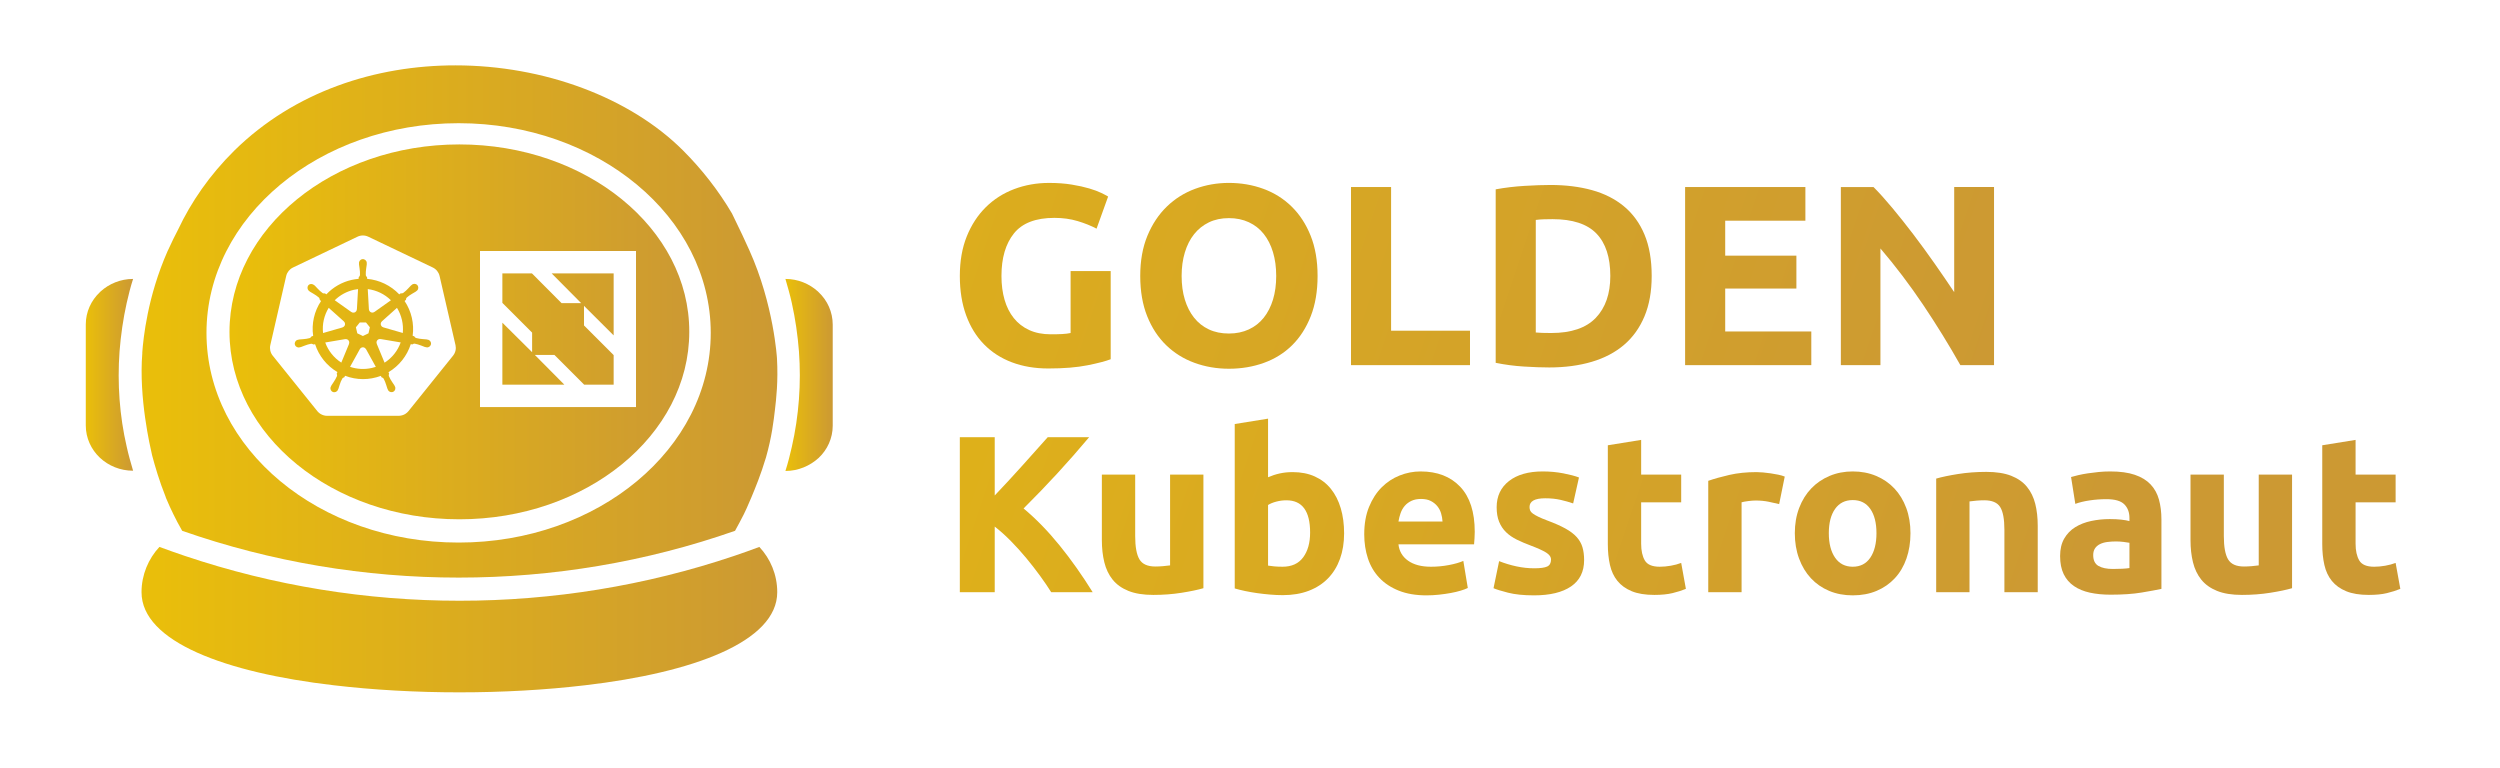 <?xml version="1.0" encoding="UTF-8"?><svg id="Layer_1" xmlns="http://www.w3.org/2000/svg" xmlns:xlink="http://www.w3.org/1999/xlink" viewBox="0 0 2190.721 672.795"><defs><style>.cls-1{fill:none;}.cls-2{fill:url(#linear-gradient-8);}.cls-3{fill:url(#linear-gradient-7);}.cls-4{fill:url(#linear-gradient-5);}.cls-5{fill:url(#linear-gradient-6);}.cls-6{fill:url(#linear-gradient-9);}.cls-7{fill:url(#linear-gradient-4);}.cls-8{fill:url(#linear-gradient-3);}.cls-9{fill:url(#linear-gradient-2);}.cls-10{fill:url(#linear-gradient);}.cls-11{fill:url(#linear-gradient-10);}.cls-12{fill:url(#linear-gradient-11);}.cls-13{fill:url(#linear-gradient-12);}.cls-14{fill:url(#linear-gradient-13);}.cls-15{fill:url(#linear-gradient-19);}.cls-16{fill:url(#linear-gradient-14);}.cls-17{fill:url(#linear-gradient-21);}.cls-18{fill:url(#linear-gradient-20);}.cls-19{fill:url(#linear-gradient-22);}.cls-20{fill:url(#linear-gradient-23);}.cls-21{fill:url(#linear-gradient-25);}.cls-22{fill:url(#linear-gradient-15);}.cls-23{fill:url(#linear-gradient-16);}.cls-24{fill:url(#linear-gradient-17);}.cls-25{fill:url(#linear-gradient-18);}.cls-26{fill:url(#linear-gradient-24);}.cls-27{clip-path:url(#clippath);}</style><clipPath id="clippath"><path class="cls-1" d="M693.851,265.484c3.137,14.116,5.153,28.235,6.273,42.575,2.016,27.788,0,56.023-6.273,83.583-1.57,6.944-3.361,14.116-5.602,21.063,11.204,0,21.512-4.482,29.13-11.428,7.621-7.172,12.324-17.255,12.324-28.234v-88.511c0-11.201-4.703-21.285-12.324-28.459l-.671-.671c-7.396-6.722-17.48-10.979-28.459-10.979,2.016,6.947,4.032,13.894,5.602,21.063h0l0-0Z"/></clipPath><linearGradient id="linear-gradient" x1="826.02" y1="-1064.051" x2="828.828" y2="-1064.051" gradientTransform="translate(-11506.297 -15380.04) scale(14.763 -14.763)" gradientUnits="userSpaceOnUse"><stop offset="0" stop-color="#eabf0a"/><stop offset="1" stop-color="#c93"/></linearGradient><linearGradient id="linear-gradient-2" x1="876.745" y1="-921.941" x2="879.555" y2="-921.941" gradientTransform="translate(-125594.954 -131992.44) scale(143.481 -143.481)" gradientUnits="userSpaceOnUse"><stop offset="0" stop-color="#eabf0a"/><stop offset="1" stop-color="#c93"/></linearGradient><linearGradient id="linear-gradient-3" x1="876.745" y1="-921.92" x2="879.555" y2="-921.92" gradientTransform="translate(-125594.954 -131992.44) scale(143.481 -143.481)" gradientUnits="userSpaceOnUse"><stop offset="0" stop-color="#eabf0a"/><stop offset="1" stop-color="#c93"/></linearGradient><linearGradient id="linear-gradient-4" x1="876.745" y1="-921.958" x2="879.553" y2="-921.958" gradientTransform="translate(-125594.954 -131992.44) scale(143.481 -143.481)" gradientUnits="userSpaceOnUse"><stop offset="0" stop-color="#eabf0a"/><stop offset="1" stop-color="#c93"/></linearGradient><linearGradient id="linear-gradient-5" x1="878.78" y1="-918.319" x2="881.588" y2="-918.319" gradientTransform="translate(-174211.019 -181635.966) scale(198.383 -198.383)" gradientUnits="userSpaceOnUse"><stop offset="0" stop-color="#eabf0a"/><stop offset="1" stop-color="#c93"/></linearGradient><linearGradient id="linear-gradient-6" x1="799.281" y1="-1064.046" x2="802.089" y2="-1064.046" gradientTransform="translate(-11724.63 -15380.079) scale(14.763 -14.763)" gradientUnits="userSpaceOnUse"><stop offset="0" stop-color="#eabf0a"/><stop offset="1" stop-color="#c93"/></linearGradient><linearGradient id="linear-gradient-7" x1="878.78" y1="-917.47" x2="881.588" y2="-917.47" gradientTransform="translate(-174229.79 -181748.243) scale(198.404 -198.404)" gradientUnits="userSpaceOnUse"><stop offset="0" stop-color="#eabf0a"/><stop offset="1" stop-color="#c93"/></linearGradient><linearGradient id="linear-gradient-8" x1="247.299" y1="232.936" x2="1751.249" y2="737.254" gradientUnits="userSpaceOnUse"><stop offset="0" stop-color="#eabf0a"/><stop offset="1" stop-color="#c93"/></linearGradient><linearGradient id="linear-gradient-9" x1="255.058" y1="209.796" x2="1759.009" y2="714.115" xlink:href="#linear-gradient-8"/><linearGradient id="linear-gradient-10" x1="270.353" y1="164.185" x2="1774.303" y2="668.504" xlink:href="#linear-gradient-8"/><linearGradient id="linear-gradient-11" x1="277.59" y1="142.605" x2="1781.54" y2="646.924" xlink:href="#linear-gradient-8"/><linearGradient id="linear-gradient-12" x1="287.83" y1="112.067" x2="1791.78" y2="616.386" xlink:href="#linear-gradient-8"/><linearGradient id="linear-gradient-13" x1="301.272" y1="71.98" x2="1805.223" y2="576.298" xlink:href="#linear-gradient-8"/><linearGradient id="linear-gradient-14" x1="306.062" y1="57.695" x2="1810.013" y2="562.014" xlink:href="#linear-gradient-8"/><linearGradient id="linear-gradient-15" x1="315.721" y1="28.891" x2="1819.671" y2="533.21" xlink:href="#linear-gradient-8"/><linearGradient id="linear-gradient-16" x1="326.29" y1="-2.626" x2="1830.24" y2="501.693" xlink:href="#linear-gradient-8"/><linearGradient id="linear-gradient-17" x1="338.593" y1="-39.315" x2="1842.543" y2="465.004" xlink:href="#linear-gradient-8"/><linearGradient id="linear-gradient-18" x1="351.485" y1="-77.763" x2="1855.436" y2="426.556" xlink:href="#linear-gradient-8"/><linearGradient id="linear-gradient-19" x1="364.553" y1="-116.732" x2="1868.503" y2="387.586" xlink:href="#linear-gradient-8"/><linearGradient id="linear-gradient-20" x1="75.851" y1="-41.959" x2="1689.241" y2="499.058" xlink:href="#linear-gradient-8"/><linearGradient id="linear-gradient-21" x1="91.53" y1="-88.715" x2="1704.919" y2="452.302" xlink:href="#linear-gradient-8"/><linearGradient id="linear-gradient-22" x1="104.05" y1="-126.054" x2="1717.44" y2="414.963" xlink:href="#linear-gradient-8"/><linearGradient id="linear-gradient-23" x1="119.273" y1="-171.45" x2="1732.663" y2="369.567" xlink:href="#linear-gradient-8"/><linearGradient id="linear-gradient-24" x1="137.196" y1="-224.898" x2="1750.585" y2="316.118" xlink:href="#linear-gradient-8"/><linearGradient id="linear-gradient-25" x1="152.448" y1="-270.382" x2="1765.837" y2="270.635" xlink:href="#linear-gradient-8"/></defs><g class="cls-27"><rect class="cls-10" x="688.249" y="244.421" width="41.455" height="168.284"/></g><path class="cls-1" d="M401.874,475.447c122.123,0,220.942-82.235,220.942-183.745s-99.044-183.748-220.942-183.748-220.94,82.238-220.94,183.748h-0c0,101.506,98.817,183.745,220.94,183.745h0ZM402.548,126.555c111.144,0,201.671,73.721,201.446,164.251,0,90.527-90.303,164.249-201.446,164.249s-201.446-73.721-201.446-164.249,90.303-164.251,201.446-164.251h0Z"/><polygon class="cls-9" points="468.661 311.019 485.833 311.019 511.899 337.086 537.728 337.086 537.728 311.162 511.756 285.191 511.756 268.019 537.728 293.896 537.728 239.575 483.407 239.575 509.283 265.641 492.111 265.641 466.14 239.575 440.217 239.575 440.217 265.403 466.283 291.47 466.283 308.641 440.217 282.765 440.217 337.086 494.537 337.086 468.661 311.019"/><path class="cls-8" d="M295.668,326.024l-.615,1.477c.286.595.39,1.261.3,1.918-.845,1.929-1.87,3.777-3.066,5.512-.657.868-1.264,1.772-1.817,2.71-.135.253-.306.643-.435.91-.115.197-.213.401-.289.615-.635,1.772.289,3.718,2.058,4.35,1.772.632,3.718-.289,4.349-2.061l.006-.006v-.005c.129-.267.312-.615.421-.862.385-1.017.71-2.053.977-3.106.584-2.143,1.469-4.192,2.623-6.091.404-.379.915-.626,1.463-.71l.767-1.39c10.061,3.869,21.195,3.897,31.276.079.216.382.618,1.117.724,1.306.691.109,1.314.486,1.73,1.047.96,1.82,1.738,3.729,2.325,5.7.269,1.053.598,2.089.986,3.106.11.25.289.604.418.871.076.208.168.407.283.598.966,1.615,3.055,2.14,4.67,1.174,1.615-.966,2.14-3.055,1.174-4.67-.129-.267-.309-.66-.444-.912-.553-.935-1.16-1.837-1.817-2.701-1.177-1.69-2.182-3.493-3.005-5.38-.18-.674-.084-1.393.261-1.999-.216-.444-.404-.901-.564-1.367l-0.0 0.0 0-0v0c9.306-5.518,16.258-14.265,19.535-24.576.486.076.969.16,1.449.253.517-.475,1.196-.727,1.898-.705,2.022.387,4.001.969,5.911,1.738.991.452,2.005.842,3.041,1.177.244.062.595.124.873.185.025.006.045.017.067.022l.051.006c.202.067.41.115.621.143,1.862.244,3.572-1.067,3.816-2.929.244-1.865-1.067-3.572-2.929-3.816-.292-.067-.705-.182-.988-.233-1.078-.149-2.162-.236-3.249-.261-2.053-.135-4.088-.469-6.076-1-.615-.345-1.12-.854-1.463-1.469l-1.368-.399c1.463-10.69-1.05-21.543-7.062-30.504.351-.317,1.014-.904,1.205-1.078-.048-.696.18-1.387.635-1.918,1.561-1.342,3.249-2.527,5.04-3.541.969-.494,1.909-1.042,2.816-1.643.219-.163.519-.418.747-.604.202-.129.39-.278.562-.446,1.339-1.32,1.353-3.476.034-4.819-1.322-1.339-3.479-1.353-4.819-.034-.23.183-.545.421-.752.601-.789.744-1.539,1.536-2.238,2.367-1.384,1.525-2.915,2.909-4.569,4.136-.651.264-1.362.34-2.055.222l-1.289.921c-7.422-7.789-17.418-12.619-28.133-13.594-.028-.449-.067-1.266-.081-1.511-.576-.399-.972-1.008-1.106-1.696-.073-2.055.056-4.117.385-6.147.216-1.064.371-2.143.463-3.224.011-.272-.006-.665-.006-.963.022-.227.022-.458,0-.685-.191-1.873-1.862-3.235-3.735-3.044-1.873.188-3.235,1.859-3.044,3.732,0,.031.008.062.008.095-.006.281-.017.621-.008.868.093,1.081.247,2.159.461,3.224.326,2.03.452,4.088.379,6.147-.194.677-.576,1.286-1.101,1.752l-.081,1.432c-2.061.171-4.108.486-6.127.943-8.477,1.915-16.188,6.321-22.144,12.65-.41-.284-.817-.573-1.222-.868-.671.199-1.393.129-2.013-.197-1.654-1.224-3.184-2.606-4.569-4.128-.699-.831-1.443-1.623-2.232-2.37-.205-.177-.522-.419-.753-.598-.671-.542-1.5-.854-2.362-.89-1.039-.056-2.042.388-2.701,1.193-1.143,1.612-.769,3.844.834,4.998l.051.034c.225.183.497.413.702.565.904.604,1.842,1.151,2.811,1.645,1.792,1.011,3.479,2.199,5.04,3.541.404.576.64,1.252.68,1.954l1.087.969c-5.992,8.991-8.455,19.878-6.916,30.574l-1.418.415c-.371.593-.868,1.095-1.457,1.469-1.988.531-4.021.862-6.074.997-1.09.025-2.173.112-3.252.261-.258.051-.623.146-.907.211l-.028.008-.051.014c-.21.025-.418.073-.621.14-1.783.587-2.755,2.51-2.168,4.293.587,1.786,2.51,2.755,4.293,2.168.017,0,.037,0,.053-.003.023-.006.042-.017.065-.025.278-.059.632-.126.876-.194,1.036-.331,2.05-.719,3.041-1.165,1.909-.769,3.886-1.351,5.908-1.738.702.042,1.376.281,1.949.685l1.477-.25c3.316,10.246,10.269,18.926,19.544,24.402l0-0ZM325.874,322.433c-6.343,1.455-12.965,1.115-19.125-.983l8.604-15.556h.014c.278-.522.702-.949,1.222-1.227,1.455-.778,3.263-.233,4.044,1.219h.065l8.623,15.584c-1.12.373-2.272.696-3.445.963l-0.0 0ZM336.988,317.811l-6.849-16.545.02-.028c-.632-1.471.008-3.179,1.449-3.875.357-.174.747-.275,1.146-.298.227-.011.461.008.685.053l.031-.039,17.648,2.985c-2.606,7.321-7.579,13.565-14.13,17.747l0-0ZM347.866,269.752c4.052,6.593,5.844,14.326,5.102,22.029l-17.143-4.939-.017-.07c-.565-.157-1.07-.475-1.455-.915-1.09-1.244-.96-3.134.281-4.22l-.006-.036,13.237-11.847h0l0.0 0ZM342.559,263.111l-14.484,10.269-.053-.022c-.472.345-1.036.545-1.623.57-1.648.076-3.05-1.199-3.125-2.85l-.017-.003-1.005-17.752c7.66.949,14.793,4.389,20.308,9.789h-0ZM315.271,282.57h5.453l3.389,4.237-1.216,5.285-4.897,2.356-4.908-2.362h-0l-1.219-5.287,3.398-4.229ZM310.144,253.946c1.193-.27,2.401-.477,3.614-.623l-1.005,17.777-.076.036c-.022.587-.222,1.154-.567,1.629-.969,1.334-2.839,1.629-4.173.66v0l-.028.017-14.579-10.336c4.642-4.56,10.466-7.733,16.814-9.16h-0ZM288.045,269.746l13.31,11.906-.017.07c.446.388.766.899.924,1.466.432,1.592-.505,3.235-2.098,3.67l-0.0 0-.014.059-17.059,4.922c-.851-7.711.893-15.483,4.953-22.093l-0-0ZM302.498,297.155l.028.036c.194-.039.393-.056.59-.053,1.376.022,2.561.983,2.864,2.325.143.615.084,1.258-.166,1.839l.053.065-6.779,16.379c-6.506-4.161-11.459-10.359-14.085-17.623l17.494-2.968v0Z"/><path class="cls-7" d="M402.548,455.055c111.144,0,201.446-73.721,201.446-164.249.225-90.53-90.303-164.251-201.446-164.251s-201.446,73.721-201.446,164.251,90.303,164.249,201.446,164.249h0ZM420.619,219.977h136.706v136.706h-136.706v-136.706l-0-0ZM238.315,310.746c-.444-.685-.803-1.421-1.078-2.19-.16-.449-.292-.91-.393-1.379-.343-1.536-.343-3.131.003-4.667l13.967-60.765c.764-3.184,2.912-5.857,5.857-7.287l56.621-27.052c2.971-1.418,6.425-1.418,9.398,0l56.629,27.038c2.946,1.429,5.097,4.103,5.858,7.287l13.99,60.768 0.0 0v-.003c.345,1.536.345,3.128.003,4.664-.104.469-.236.932-.402,1.384-.393,1.101-.963,2.126-1.693,3.038l-37.981,47.25-1.196,1.485c-.733.904-1.612,1.682-2.597,2.303-.382.241-.781.463-1.188.66-.272.129-.556.239-.84.345-.362.138-.733.258-1.109.357-.525.14-1.059.241-1.598.303-.376.042-.753.065-1.132.068l-62.236.014h-.609c-.932-.006-1.859-.135-2.755-.379-1.095-.289-2.14-.744-3.097-1.348-.758-.483-1.452-1.059-2.067-1.713-.188-.197-.376-.39-.548-.601l-39.191-48.727c-.219-.275-.421-.561-.615-.854h0Z"/><path class="cls-4" d="M665.391,479.255c-7.169,2.69-14.562,5.377-21.958,7.846h0c-155.51,52.434-325.813,52.434-481.545,0-7.396-2.468-14.79-5.155-22.186-7.846h-.001c-9.633,10.308-15.685,24.425-15.685,39.66v.005c.003,43.472,73.948,70.582,168.284,81.561,70.139,8.292,150.358,8.292,220.493,0,94.341-10.979,168.287-38.091,168.287-81.564,0-15.461-6.051-29.355-15.688-39.663h-0l0.0 0Z"/><path class="cls-5" d="M87.49,256.071c-7.615,7.174-12.321,17.257-12.321,28.232v88.519c.001,10.975,4.707,21.058,12.321,28.232,7.621,7.169,17.929,11.426,29.133,11.426v-0c-2.019-6.947-4.035-13.894-5.605-21.062-6.27-27.114-8.289-55.349-6.27-83.359,1.118-14.34,3.137-28.459,6.27-42.575,1.57-6.944,3.361-14.116,5.605-21.062v-0c-10.982,0-21.066,4.257-28.459,10.979l-.674.671v-0Z"/><path class="cls-3" d="M133.429,399.485c2.463,9.185,6.048,21.737,11.875,36.299v.225c2.465,5.826,4.706,10.757,6.722,14.789,2.241,4.482,4.706,9.413,7.618,14.341,156.184,54.675,328.503,54.675,484.46,0,2.69-4.706,5.155-9.634,7.618-14.341.899-1.794,3.586-7.393,6.722-15.014,3.361-8.064,8.292-19.942,12.774-34.957,5.155-18.148,6.725-32.267,7.843-41.676,1.121-9.412,2.912-25.098,1.792-45.04,0,0-2.687-47.057-24.199-94.787-2.016-4.257-4.257-9.185-6.276-13.67-4.703-9.859-8.961-18.597-8.961-18.597-11.878-20.168-26.443-38.764-42.8-55.124-46.697-46.694-122.213-74.65-199.557-74.656-69.627-.005-140.729,22.641-193.702,74.656-21.737,21.512-37.872,45.041-49.3,69.243-2.687,5.152-5.599,10.979-8.739,17.924l-.447.898c-17.704,40.11-21.287,76.633-22.183,88.736v.896c-3.137,39.213,6.947,82.013,8.514,88.957.225.674.225.899.225.899ZM180.935,291.703c0-101.51,99.041-183.748,220.94-183.748s220.942,82.238,220.942,183.748-98.819,183.745-220.942,183.745-220.94-82.238-220.94-183.745h0l-0.0 0Z"/><path class="cls-1" d="M1854.248,474.468c-2.744,0-5.326.166-7.744.49-2.419.329-4.541.95-6.37,1.862-1.831.917-3.267,2.156-4.312,3.726-1.047,1.568-1.568,3.527-1.568,5.88,0,4.575,1.535,7.742,4.606,9.505,3.068,1.765,7.283,2.648,12.642,2.648,2.873,0,5.617-.066,8.232-.197,2.613-.128,4.705-.324,6.273-.587v-22.149c-1.175-.261-2.94-.521-5.292-.784-2.352-.261-4.508-.393-6.468-.393Z"/><path class="cls-1" d="M1127.256,438.402c-3.007,0-5.978.391-8.919,1.175-2.94.786-5.325,1.765-7.154,2.942v53.119c1.436.263,3.264.49,5.488.685,2.22.196,4.637.294,7.252.294,7.969,0,13.981-2.744,18.033-8.233,4.049-5.487,6.076-12.739,6.076-21.757,0-18.817-6.928-28.225-20.777-28.225Z"/><path class="cls-1" d="M1259.464,443.499c-1.504-1.829-3.399-3.333-5.684-4.508-2.288-1.177-5.13-1.765-8.527-1.765-3.268,0-6.076.557-8.428,1.666-2.353,1.111-4.312,2.582-5.881,4.411-1.568,1.831-2.777,3.954-3.626,6.37-.851,2.419-1.47,4.869-1.862,7.351h38.614c-.132-2.481-.558-4.901-1.274-7.252-.72-2.353-1.832-4.442-3.332-6.273Z"/><path class="cls-1" d="M1623.547,438.207c-6.664,0-11.827,2.582-15.486,7.742-3.66,5.164-5.487,12.25-5.487,21.267s1.827,16.171,5.487,21.462c3.658,5.293,8.822,7.939,15.486,7.939s11.791-2.646,15.387-7.939c3.592-5.292,5.39-12.445,5.39-21.462s-1.798-16.103-5.39-21.267c-3.596-5.16-8.723-7.742-15.387-7.742Z"/><path class="cls-2" d="M896.948,445.556c10.333-10.291,20.18-20.512,29.533-30.675,9.354-10.159,18.655-20.743,27.898-31.753h-36.286c-6.87,7.749-14.361,16.128-22.471,25.141-8.11,9.016-16.097,17.654-23.959,25.91v-51.051h-30.578v135.835h30.578v-57.531c4.714,3.668,9.427,7.894,14.143,12.679,4.717,4.785,9.231,9.786,13.547,14.998,4.315,5.215,8.34,10.391,12.076,15.525,3.737,5.132,6.98,9.91,9.734,14.33h36.354c-9.323-14.992-19.029-28.709-29.123-41.15-10.094-12.442-20.578-23.191-31.444-32.257Z"/><path class="cls-6" d="M1025.334,495.441c-1.832.263-3.92.49-6.273.687-2.352.196-4.575.294-6.664.294-6.796,0-11.436-2.089-13.917-6.273-2.484-4.181-3.724-10.976-3.724-20.384v-53.905h-29.206v57.431c0,7.057.717,13.525,2.156,19.405,1.437,5.882,3.854,10.947,7.253,15.191,3.396,4.248,8.002,7.546,13.818,9.898,5.813,2.353,13.099,3.528,21.855,3.528,8.624,0,16.857-.621,24.698-1.862s14.241-2.578,19.209-4.018v-99.574h-29.205v79.581Z"/><path class="cls-11" d="M1166.263,428.406c-3.791-4.705-8.496-8.33-14.112-10.879-5.62-2.547-12.089-3.823-19.405-3.823-4.053,0-7.841.393-11.369,1.177s-6.928,1.897-10.192,3.333v-51.356l-29.206,4.705v144.067c2.613.784,5.617,1.538,9.016,2.255,3.397.72,6.959,1.338,10.683,1.862,3.724.521,7.513.947,11.369,1.274,3.853.325,7.546.491,11.075.491,8.492,0,16.072-1.275,22.737-3.823,6.664-2.549,12.281-6.174,16.857-10.879,4.573-4.703,8.067-10.388,10.486-17.053,2.417-6.664,3.626-14.112,3.626-22.345,0-8.1-.98-15.451-2.94-22.051-1.961-6.596-4.836-12.251-8.624-16.955ZM1141.957,488.384c-4.052,5.489-10.063,8.233-18.033,8.233-2.616,0-5.032-.099-7.252-.294-2.224-.196-4.052-.422-5.488-.685v-53.119c1.828-1.177,4.214-2.156,7.154-2.942,2.941-.784,5.911-1.175,8.919-1.175,13.849,0,20.777,9.408,20.777,28.225,0,9.017-2.027,16.269-6.076,21.757Z"/><path class="cls-12" d="M1244.861,413.117c-6.272,0-12.382,1.175-18.327,3.528-5.947,2.352-11.206,5.816-15.779,10.388-4.575,4.575-8.266,10.291-11.075,17.15-2.811,6.861-4.214,14.866-4.214,24.011,0,7.581,1.078,14.638,3.234,21.17,2.156,6.536,5.488,12.186,9.996,16.955,4.509,4.771,10.193,8.526,17.053,11.27,6.86,2.744,14.928,4.117,24.207,4.117,3.657,0,7.317-.196,10.977-.588,3.656-.393,7.087-.883,10.29-1.471,3.201-.587,6.108-1.274,8.723-2.057,2.612-.784,4.704-1.568,6.272-2.352l-3.92-23.717c-3.268,1.44-7.481,2.646-12.642,3.625-5.164.981-10.422,1.471-15.779,1.471-8.364,0-15.028-1.765-19.992-5.292-4.968-3.528-7.777-8.297-8.429-14.309h66.252c.128-1.569.26-3.364.392-5.39.128-2.025.196-3.887.196-5.588,0-17.377-4.248-30.544-12.74-39.495-8.496-8.95-20.061-13.426-34.694-13.426ZM1225.456,457.024c.392-2.481,1.011-4.932,1.862-7.351.849-2.416,2.058-4.539,3.626-6.37,1.569-1.829,3.528-3.3,5.881-4.411,2.352-1.109,5.16-1.666,8.428-1.666,3.397,0,6.239.588,8.527,1.765,2.285,1.175,4.181,2.679,5.684,4.508,1.5,1.831,2.612,3.919,3.332,6.273.716,2.352,1.142,4.771,1.274,7.252h-38.614Z"/><path class="cls-13" d="M1381.578,470.562c-2.419-2.67-5.718-5.16-9.899-7.467-4.183-2.301-9.476-4.643-15.877-7.015-3.136-1.184-5.717-2.27-7.742-3.26-2.028-.985-3.626-1.903-4.803-2.755-1.176-.85-1.96-1.73-2.352-2.648-.392-.912-.588-1.959-.588-3.136,0-5.096,4.573-7.645,13.721-7.645,4.965,0,9.439.46,13.427,1.372,3.984.915,7.674,1.961,11.075,3.137l5.096-22.738c-3.399-1.305-7.972-2.514-13.721-3.627-5.752-1.107-11.761-1.665-18.034-1.665-12.545,0-22.412,2.81-29.597,8.427-7.188,5.62-10.781,13.265-10.781,22.933,0,4.968.716,9.213,2.156,12.741,1.436,3.528,3.461,6.567,6.076,9.114,2.612,2.549,5.782,4.738,9.506,6.567,3.725,1.831,7.872,3.596,12.447,5.292,5.88,2.224,10.257,4.215,13.133,5.979,2.873,1.765,4.312,3.823,4.312,6.174,0,3.007-1.112,5.032-3.333,6.077-2.224,1.047-6.011,1.568-11.368,1.568-5.097,0-10.261-.555-15.486-1.666-5.228-1.109-10.324-2.646-15.288-4.606l-4.901,23.717c2.353,1.047,6.567,2.352,12.642,3.921,6.076,1.568,13.688,2.352,22.836,2.352,13.981,0,24.795-2.609,32.439-7.822,7.645-5.217,11.467-12.911,11.467-23.08,0-4.3-.49-8.083-1.47-11.341s-2.68-6.226-5.096-8.901Z"/><path class="cls-14" d="M1464.096,495.735c-3.332.588-6.566.883-9.703.883-6.536,0-10.878-1.829-13.034-5.489-2.156-3.656-3.234-8.557-3.234-14.7v-36.263h35.084v-24.306h-35.084v-30.381l-29.206,4.705v86.636c0,6.666.619,12.741,1.863,18.23,1.24,5.487,3.43,10.161,6.566,14.015,3.136,3.855,7.316,6.859,12.545,9.016,5.225,2.156,11.825,3.234,19.797,3.234,6.272,0,11.564-.523,15.877-1.568,4.312-1.043,8.232-2.284,11.76-3.724l-4.117-22.738c-2.743,1.049-5.781,1.862-9.113,2.45Z"/><path class="cls-16" d="M1551.61,414.782c-2.224-.324-4.444-.587-6.664-.784-2.224-.196-4.117-.294-5.684-.294-8.756,0-16.695.818-23.816,2.45-7.122,1.635-13.297,3.366-18.522,5.195v97.613h29.206v-78.797c1.305-.391,3.234-.749,5.781-1.078,2.549-.324,4.736-.49,6.567-.49,4.049,0,7.841.362,11.369,1.078,3.528.72,6.596,1.407,9.213,2.057l4.899-24.108c-1.568-.652-3.463-1.206-5.683-1.666-2.224-.457-4.445-.848-6.666-1.177Z"/><path class="cls-22" d="M1660.005,428.013c-4.444-4.703-9.77-8.36-15.975-10.976-6.209-2.613-13.035-3.919-20.483-3.919-7.32,0-14.082,1.306-20.288,3.919-6.207,2.616-11.564,6.273-16.072,10.976-4.508,4.705-8.036,10.389-10.585,17.053-2.547,6.664-3.823,14.049-3.823,22.149,0,8.104,1.241,15.518,3.724,22.246,2.481,6.733,5.946,12.482,10.389,17.249,4.44,4.773,9.767,8.464,15.975,11.075,6.204,2.613,13.098,3.921,20.679,3.921,7.709,0,14.667-1.308,20.876-3.921,6.204-2.611,11.53-6.302,15.974-11.075,4.442-4.767,7.841-10.516,10.192-17.249,2.353-6.728,3.528-14.143,3.528-22.246,0-8.1-1.242-15.486-3.724-22.149-2.483-6.664-5.947-12.348-10.388-17.053ZM1638.934,488.678c-3.596,5.293-8.723,7.939-15.387,7.939s-11.827-2.646-15.486-7.939c-3.66-5.292-5.487-12.445-5.487-21.462s1.827-16.103,5.487-21.267c3.658-5.16,8.822-7.742,15.486-7.742s11.791,2.582,15.387,7.742c3.592,5.164,5.39,12.25,5.39,21.267s-1.798,16.171-5.39,21.462Z"/><path class="cls-23" d="M1776.238,426.641c-3.4-4.179-8.007-7.413-13.819-9.703-5.816-2.284-13.101-3.43-21.855-3.43-8.624,0-16.856.621-24.697,1.862-7.841,1.244-14.245,2.582-19.209,4.018v99.574h29.206v-79.581c1.827-.26,3.919-.49,6.271-.685,2.353-.197,4.574-.294,6.666-.294,6.792,0,11.433,1.961,13.916,5.88,2.481,3.919,3.724,10.585,3.724,19.993v54.687h29.206v-58.215c0-7.057-.72-13.458-2.156-19.209-1.44-5.748-3.855-10.713-7.252-14.897Z"/><path class="cls-24" d="M1884.53,424.485c-3.463-3.656-8.069-6.468-13.817-8.427-5.752-1.961-12.937-2.94-21.561-2.94-3.4,0-6.763.164-10.095.49-3.333.327-6.501.72-9.507,1.175-3.007.46-5.781.981-8.33,1.569-2.547.587-4.674,1.146-6.37,1.665l3.724,23.522c3.528-1.305,7.709-2.319,12.546-3.039,4.831-.716,9.732-1.078,14.7-1.078,7.448,0,12.674,1.504,15.681,4.509,3.004,3.007,4.508,6.991,4.508,11.956v2.744c-1.831-.521-4.214-.947-7.154-1.274-2.94-.325-6.307-.49-10.095-.49-5.62,0-11.044.557-16.269,1.666-5.228,1.111-9.867,2.909-13.916,5.39-4.051,2.483-7.285,5.816-9.703,9.997-2.419,4.182-3.625,9.279-3.625,15.288,0,6.273,1.043,11.564,3.136,15.877,2.089,4.312,5.096,7.809,9.016,10.486,3.921,2.68,8.592,4.606,14.015,5.783,5.421,1.175,11.468,1.763,18.131,1.763,10.585,0,19.602-.621,27.05-1.862s13.26-2.319,17.444-3.234v-60.764c0-6.401-.72-12.217-2.156-17.444-1.44-5.224-3.89-9.67-7.351-13.329ZM1866.007,497.794c-1.568.263-3.66.459-6.273.587-2.615.132-5.359.197-8.232.197-5.359,0-9.574-.883-12.642-2.648-3.072-1.763-4.606-4.93-4.606-9.505,0-2.353.521-4.312,1.568-5.88,1.045-1.569,2.481-2.808,4.312-3.726,1.829-.912,3.951-1.533,6.37-1.862,2.417-.324,4.999-.49,7.744-.49,1.961,0,4.117.132,6.468.393,2.352.263,4.117.523,5.292.784v22.149Z"/><path class="cls-25" d="M1979.302,495.441c-1.831.263-3.919.49-6.273.687-2.352.196-4.575.294-6.664.294-6.795,0-11.436-2.089-13.916-6.273-2.485-4.181-3.726-10.976-3.726-20.384v-53.905h-29.204v57.431c0,7.057.716,13.525,2.156,19.405,1.436,5.882,3.852,10.947,7.252,15.191,3.397,4.248,8.003,7.546,13.819,9.898,5.812,2.353,13.098,3.528,21.855,3.528,8.624,0,16.856-.621,24.697-1.862s14.241-2.578,19.209-4.018v-99.574h-29.206v79.581Z"/><path class="cls-15" d="M2099.257,493.285c-2.744,1.049-5.781,1.862-9.114,2.45s-6.567.883-9.703.883c-6.536,0-10.879-1.829-13.035-5.489-2.156-3.656-3.234-8.557-3.234-14.7v-36.263h35.086v-24.306h-35.086v-30.381l-29.204,4.705v86.636c0,6.666.618,12.741,1.862,18.23,1.241,5.487,3.43,10.161,6.565,14.015,3.137,3.855,7.318,6.859,12.546,9.016,5.224,2.156,11.824,3.234,19.796,3.234,6.273,0,11.566-.523,15.878-1.568,4.312-1.043,8.232-2.284,11.76-3.724l-4.117-22.738Z"/><path class="cls-1" d="M1046.369,278.414c3.526,4.431,7.844,7.847,12.95,10.247,5.103,2.404,10.959,3.603,17.568,3.603,6.454,0,12.274-1.199,17.454-3.603,5.179-2.4,9.532-5.816,13.062-10.247,3.526-4.427,6.229-9.72,8.108-15.877,1.876-6.156,2.815-13.063,2.815-20.721s-.939-14.6-2.815-20.832c-1.879-6.228-4.581-11.559-8.108-15.991-3.53-4.427-7.883-7.843-13.062-10.247-5.18-2.4-11.001-3.603-17.454-3.603-6.609,0-12.464,1.238-17.568,3.715-5.106,2.478-9.424,5.935-12.95,10.36-3.529,4.431-6.232,9.763-8.108,15.991-1.88,6.232-2.815,13.102-2.815,20.607,0,7.657.936,14.565,2.815,20.721,1.876,6.157,4.579,11.45,8.108,15.877Z"/><path class="cls-1" d="M1359.303,291.815c17.568,0,30.591-4.427,39.076-13.288,8.48-8.858,12.725-21.094,12.725-36.711,0-16.364-4.054-28.749-12.163-37.16-8.107-8.407-20.945-12.612-38.512-12.612-2.404,0-4.88.039-7.433.113-2.554.076-4.955.264-7.206.562v98.644c1.65.152,3.564.264,5.744.338,2.174.078,4.765.113,7.769.113Z"/><path class="cls-18" d="M918.56,322.894c13.661,0,25.147-.939,34.458-2.814,9.308-1.877,16.064-3.638,20.269-5.292v-77.25h-35.134v54.278c-2.104.449-4.543.752-7.32.9-2.78.152-6.119.225-10.022.225-7.206,0-13.512-1.238-18.918-3.715-5.405-2.478-9.909-5.97-13.512-10.473-3.604-4.503-6.306-9.87-8.109-16.104-1.802-6.228-2.702-13.174-2.702-20.832,0-15.764,3.638-28.187,10.923-37.274,7.281-9.081,19.105-13.626,35.471-13.626,7.355,0,14.15.939,20.383,2.816,6.228,1.879,11.746,4.093,16.553,6.644l10.135-28.151c-1.203-.75-3.192-1.803-5.968-3.154-2.78-1.351-6.306-2.664-10.585-3.941-4.279-1.273-9.386-2.4-15.315-3.379-5.933-.975-12.577-1.465-19.932-1.465-10.81,0-20.984,1.803-30.516,5.406-9.537,3.603-17.831,8.896-24.887,15.877-7.059,6.982-12.612,15.506-16.665,25.564-4.054,10.06-6.081,21.619-6.081,34.682,0,12.915,1.837,24.402,5.518,34.457,3.677,10.061,8.896,18.547,15.653,25.451,6.756,6.907,14.899,12.161,24.436,15.764,9.532,3.605,20.156,5.406,31.868,5.406Z"/><path class="cls-17" d="M1046.706,317.939c9.459,3.453,19.517,5.181,30.18,5.181,10.958,0,21.205-1.728,30.742-5.181,9.532-3.453,17.753-8.593,24.661-15.426,6.905-6.831,12.348-15.315,16.328-25.451,3.976-10.134,5.968-21.881,5.968-35.246,0-13.362-2.027-25.111-6.08-35.246-4.054-10.134-9.61-18.654-16.666-25.562-7.06-6.904-15.315-12.085-24.774-15.539-9.459-3.453-19.519-5.181-30.179-5.181-10.36,0-20.234,1.728-29.616,5.181-9.386,3.455-17.645,8.636-24.774,15.539-7.133,6.907-12.802,15.428-17.004,25.562-4.205,10.136-6.306,21.884-6.306,35.246,0,13.366,2.027,25.113,6.081,35.246,4.053,10.136,9.607,18.619,16.665,25.451,7.056,6.833,15.315,11.973,24.774,15.426ZM1038.261,221.209c1.876-6.228,4.579-11.559,8.108-15.991,3.526-4.426,7.844-7.882,12.95-10.36,5.103-2.476,10.959-3.715,17.568-3.715,6.454,0,12.274,1.203,17.454,3.603,5.179,2.404,9.532,5.82,13.062,10.247,3.526,4.431,6.229,9.763,8.108,15.991,1.876,6.232,2.815,13.174,2.815,20.832s-.939,14.565-2.815,20.721c-1.879,6.157-4.581,11.45-8.108,15.877-3.53,4.431-7.883,7.847-13.062,10.247-5.18,2.404-11.001,3.603-17.454,3.603-6.609,0-12.464-1.199-17.568-3.603-5.106-2.4-9.424-5.816-12.95-10.247-3.529-4.427-6.232-9.72-8.108-15.877-1.88-6.156-2.815-13.063-2.815-20.721,0-7.505.936-14.376,2.815-20.607Z"/><polygon class="cls-19" points="1183.863 163.892 1183.863 319.967 1288.137 319.967 1288.137 289.788 1218.996 289.788 1218.996 163.892 1183.863 163.892"/><path class="cls-20" d="M1357.502,321.994c13.811,0,26.273-1.654,37.385-4.955,11.11-3.301,20.531-8.255,28.265-14.864,7.732-6.607,13.7-14.94,17.904-24.999,4.203-10.058,6.306-21.847,6.306-35.36,0-14.11-2.103-26.199-6.306-36.26-4.205-10.058-10.212-18.317-18.016-24.773-7.81-6.455-17.156-11.184-28.04-14.188-10.887-3.002-23.011-4.505-36.373-4.505-6.306,0-13.85.264-22.633.789-8.784.527-17.231,1.541-25.337,3.041v152.02c8.107,1.654,16.364,2.738,24.773,3.265,8.407.525,15.766.789,22.072.789ZM1345.791,192.72c2.252-.299,4.652-.486,7.206-.562,2.552-.074,5.029-.113,7.433-.113,17.567,0,30.405,4.205,38.512,12.612,8.109,8.411,12.163,20.797,12.163,37.16,0,15.617-4.245,27.853-12.725,36.711-8.485,8.86-21.508,13.288-39.076,13.288-3.004,0-5.595-.035-7.769-.113-2.179-.074-4.093-.186-5.744-.338v-98.644Z"/><polygon class="cls-26" points="1582.044 193.395 1582.044 163.892 1476.643 163.892 1476.643 319.967 1587.223 319.967 1587.223 290.464 1511.776 290.464 1511.776 252.852 1574.16 252.852 1574.16 224.025 1511.776 224.025 1511.776 193.395 1582.044 193.395"/><path class="cls-21" d="M1717.845,319.967h29.503v-156.074h-34.909v92.112c-5.406-8.107-11.186-16.553-17.342-25.335-6.157-8.784-12.352-17.264-18.58-25.451-6.232-8.181-12.352-15.877-18.356-23.084-6.007-7.208-11.485-13.288-16.44-18.242h-28.603v156.074h34.682v-102.248c13.212,15.465,25.675,31.907,37.387,49.321,11.712,17.42,22.595,35.061,32.657,52.926Z"/></svg>